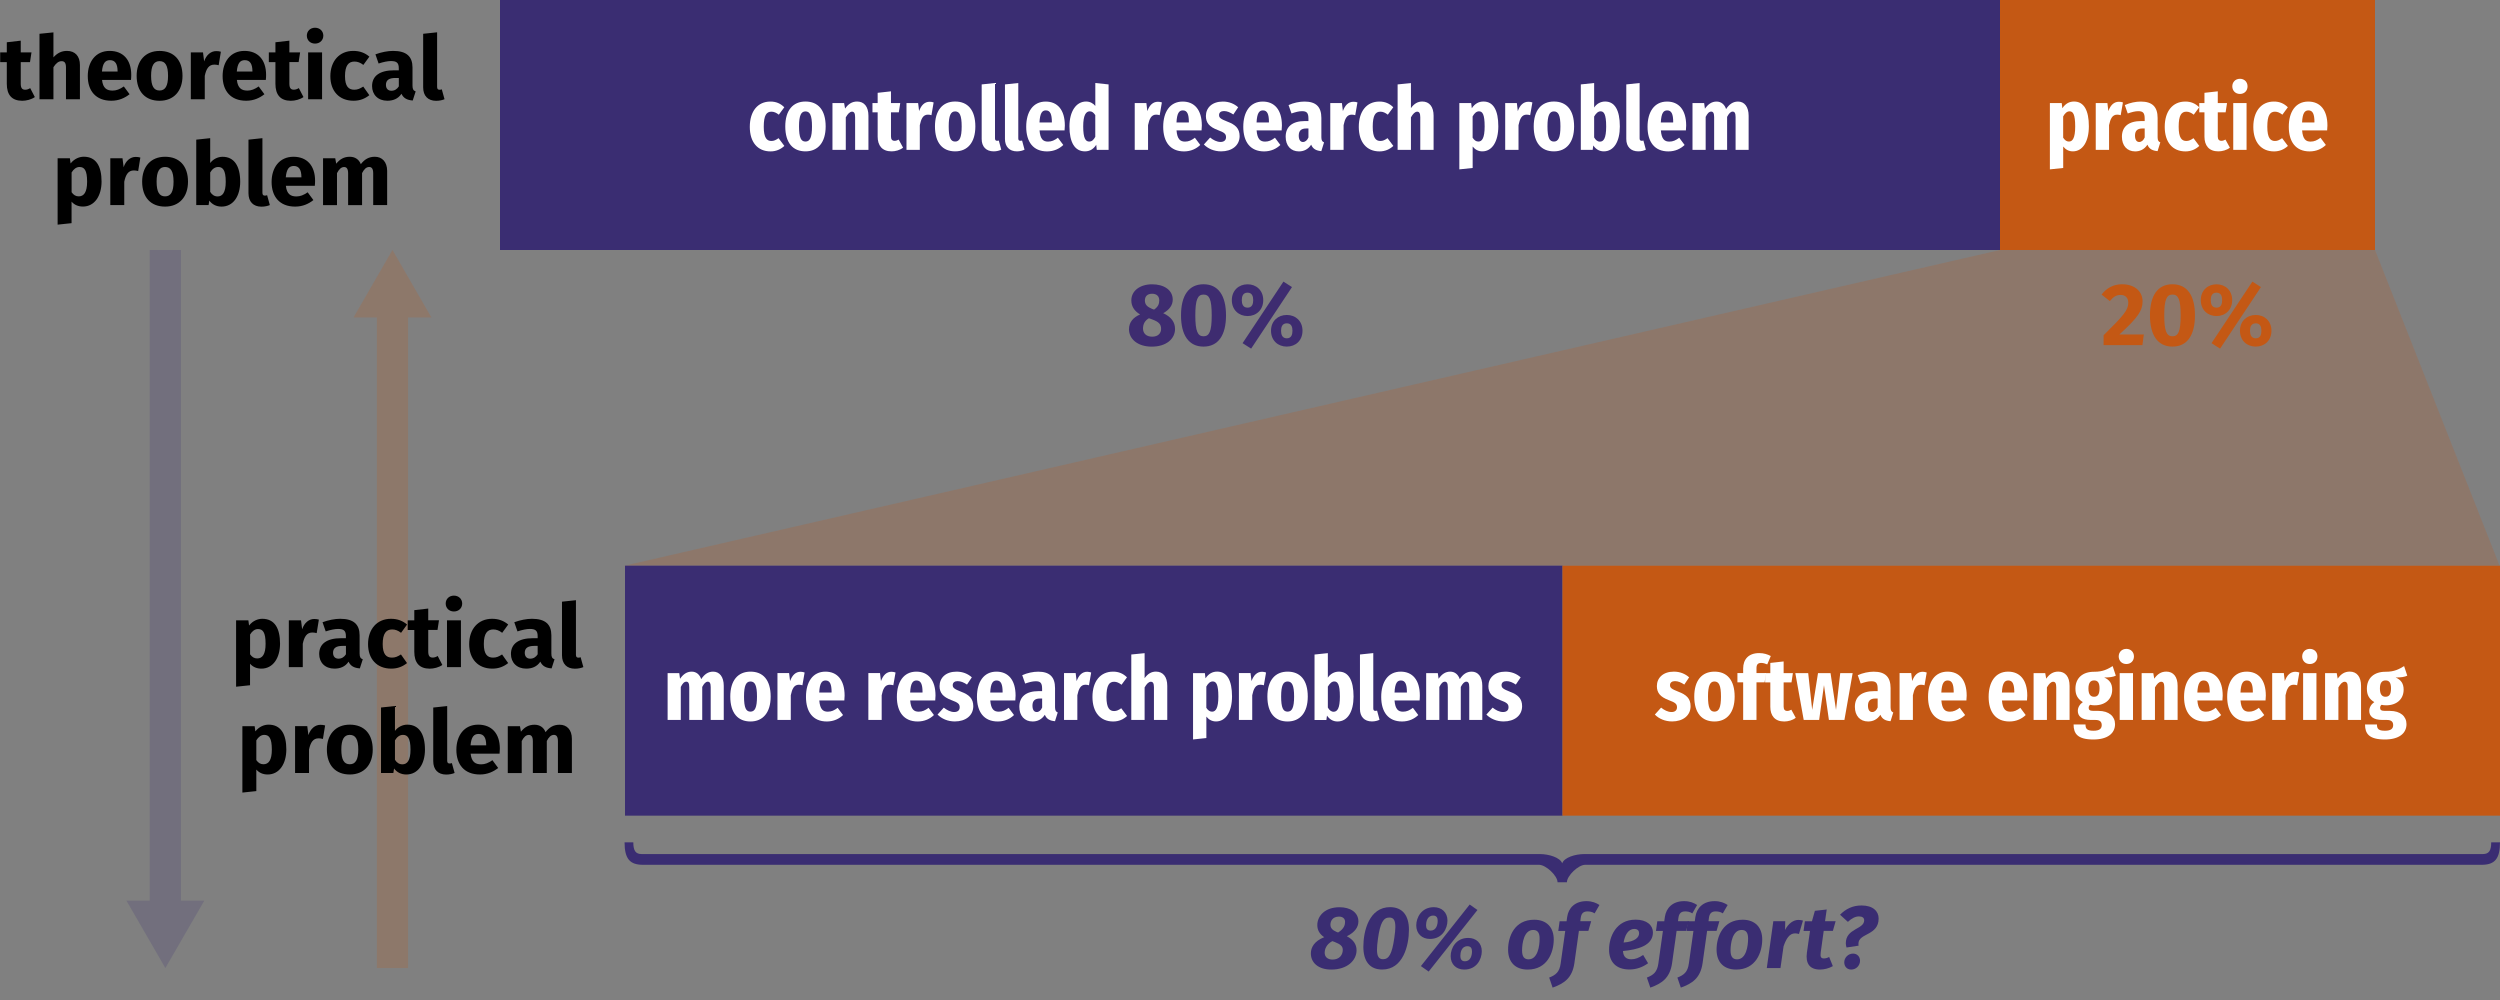<?xml version="1.0" encoding="utf-8"?>
<svg version="1.1" xmlns="http://www.w3.org/2000/svg" width="640" height="256">
<rect width="100%" height="100%" fill="#808080" stroke="none"/>
<style type="text/css">
	.st0{opacity:0.2}
	.st1{stroke:#C45814;stroke-width:8}
	.st2{fill:#C45814}
	.st3{stroke:#3A2D72;stroke-width:8}
	.st4{fill:#3A2D72}
	.st5{fill:#C45814}
	.st6{fill:#FFFFFF}
	.st7{fill:#3E2C70}
	.st8{fill:#000}
</style>
<g class="st0">
<line class="st1" x1="100.47" y1="78.35" x2="100.47" y2="247.82"/>
<polygon class="st2" points="90.5,81.27 100.47,64 110.44,81.27"/>
<line class="st3" x1="42.33" y1="233.47" x2="42.33" y2="64"/>
<polygon class="st4" points="52.31,230.55 42.33,247.82 32.36,230.55"/>
</g>
<path class="st4" d="M162.13,215.64c0,2.12,0.57,3,2.15,3h229.93c2.31,0,5.2,0.89,5.71,2.37c0.51-1.49,3.33-2.37,5.64-2.37H635.6
c1.58,0,2.15-0.88,2.15-3H640c0,4.27-1.39,5.75-4.71,5.75h-229.5c-1.74,0-4.66,2.8-4.66,4.47h-2.4c0-1.68-2.99-4.47-4.73-4.47
H164.6c-3.32,0-4.71-1.49-4.71-5.75H162.13z"/>
<polygon class="st0 st5" points="512,64 159.89,144.81 639.89,144.81 608,64"/>
<rect x="128" class="st4" width="384" height="64"/>
<rect x="160" y="144.81" class="st4" width="240" height="64"/>
<rect x="400" y="144.81" class="st2" width="240" height="64"/>
<rect x="512" class="st2" width="96" height="64"/>
<path class="st6" d="M200.78,27.46l-1.4,1.9c-0.66-0.5-1.22-0.77-1.9-0.77c-1.24,0-1.96,0.88-1.96,3.86
c0,2.89,0.81,3.64,1.96,3.64c0.66,0,1.15-0.25,1.83-0.72l1.49,1.99c-0.95,0.86-2.1,1.4-3.54,1.4c-3.3,0-5.31-2.35-5.31-6.28
c0-4,2.03-6.48,5.26-6.48C198.66,25.99,199.81,26.49,200.78,27.46z"/>
<path class="st6" d="M211.37,32.38c0,4.06-1.96,6.37-5.17,6.37c-3.18,0-5.17-2.12-5.17-6.39c0-4.11,1.96-6.37,5.17-6.37
C209.38,25.99,211.37,28.09,211.37,32.38z M204.55,32.36c0,2.91,0.52,3.88,1.65,3.88s1.67-1.02,1.67-3.86
c0-2.89-0.54-3.86-1.67-3.86C205.09,28.52,204.55,29.54,204.55,32.36z"/>
<path class="st6" d="M222.32,29.63v8.74h-3.41v-8.36c0-1.08-0.29-1.42-0.79-1.42c-0.56,0-1.08,0.54-1.6,1.45v8.33h-3.41V26.38
h2.98l0.25,1.42c0.81-1.17,1.76-1.81,3.09-1.81C221.24,25.99,222.32,27.33,222.32,29.63z"/>
<path class="st6" d="M231.19,37.8c-0.81,0.65-1.99,0.95-2.94,0.95c-2.44,0-3.57-1.51-3.57-3.77v-6.23h-1.33v-2.37h1.33v-2.62
l3.41-0.38v3h2.37l-0.36,2.37h-2.01v6.19c0,0.75,0.32,1.11,0.93,1.11c0.36,0,0.66-0.11,1.04-0.32L231.19,37.8z"/>
<path class="st6" d="M239.01,26.22l-0.56,3.27c-0.29-0.09-0.57-0.14-0.9-0.14c-1.26,0-1.74,1.08-2.08,2.69v6.32h-3.41V26.38h2.98
l0.25,2.06c0.54-1.51,1.42-2.39,2.71-2.39C238.37,26.04,238.69,26.11,239.01,26.22z"/>
<path class="st6" d="M249.69,32.38c0,4.06-1.96,6.37-5.17,6.37c-3.18,0-5.17-2.12-5.17-6.39c0-4.11,1.96-6.37,5.17-6.37
C247.7,25.99,249.69,28.09,249.69,32.38z M242.87,32.36c0,2.91,0.52,3.88,1.65,3.88s1.67-1.02,1.67-3.86
c0-2.89-0.54-3.86-1.67-3.86C243.41,28.52,242.87,29.54,242.87,32.36z"/>
<path class="st6" d="M251.31,35.59V21.61l3.41-0.36v14.18c0,0.41,0.16,0.61,0.52,0.61c0.18,0,0.34-0.02,0.45-0.07l0.63,2.35
c-0.45,0.23-1.17,0.43-1.94,0.43C252.44,38.75,251.31,37.53,251.31,35.59z"/>
<path class="st6" d="M257.27,35.59V21.61l3.41-0.36v14.18c0,0.41,0.16,0.61,0.52,0.61c0.18,0,0.34-0.02,0.45-0.07l0.63,2.35
c-0.45,0.23-1.17,0.43-1.94,0.43C258.4,38.75,257.27,37.53,257.27,35.59z"/>
<path class="st6" d="M272.53,33.38h-6.41c0.18,2.28,0.97,2.87,2.17,2.87c0.93,0,1.65-0.32,2.53-0.99l1.38,1.85
c-0.99,0.95-2.37,1.65-4.16,1.65c-3.55,0-5.33-2.46-5.33-6.3c0-3.79,1.72-6.46,4.99-6.46c2.98,0,4.9,2.08,4.9,6.14
C272.6,32.52,272.56,33.04,272.53,33.38z M269.28,31.17c-0.02-1.92-0.41-2.91-1.54-2.91c-0.95,0-1.51,0.68-1.63,3.09h3.16V31.17z"
/>
<path class="st6" d="M283.8,21.61v16.76h-3.03l-0.13-1.31c-0.61,0.95-1.49,1.69-2.89,1.69c-2.64,0-3.97-2.35-3.97-6.39
c0-3.88,1.74-6.37,4.25-6.37c1.02,0,1.81,0.45,2.37,1.13v-5.87L283.8,21.61z M280.39,35.03v-5.56c-0.41-0.61-0.81-0.97-1.4-0.97
c-0.97,0-1.69,0.95-1.69,3.86c0,3.14,0.66,3.88,1.54,3.88C279.49,36.25,279.96,35.82,280.39,35.03z"/>
<path class="st6" d="M297.44,26.22l-0.56,3.27c-0.29-0.09-0.57-0.14-0.9-0.14c-1.26,0-1.74,1.08-2.08,2.69v6.32h-3.41V26.38h2.98
l0.25,2.06c0.54-1.51,1.42-2.39,2.71-2.39C296.8,26.04,297.12,26.11,297.44,26.22z"/>
<path class="st6" d="M307.6,33.38h-6.41c0.18,2.28,0.97,2.87,2.17,2.87c0.93,0,1.65-0.32,2.53-0.99l1.38,1.85
c-0.99,0.95-2.37,1.65-4.16,1.65c-3.55,0-5.33-2.46-5.33-6.3c0-3.79,1.72-6.46,4.99-6.46c2.98,0,4.9,2.08,4.9,6.14
C307.67,32.52,307.62,33.04,307.6,33.38z M304.35,31.17c-0.02-1.92-0.41-2.91-1.54-2.91c-0.95,0-1.51,0.68-1.63,3.09h3.16V31.17z"
/>
<path class="st6" d="M316.97,27.46l-1.24,1.85c-0.81-0.54-1.58-0.88-2.39-0.88c-0.79,0-1.26,0.38-1.26,1.02
c0,0.68,0.36,0.99,2.14,1.69c2.01,0.75,3.12,1.72,3.12,3.7c0,2.44-2.01,3.91-4.72,3.91c-1.81,0-3.36-0.68-4.43-1.76l1.6-1.78
c0.79,0.63,1.72,1.13,2.67,1.13c0.88,0,1.4-0.45,1.4-1.2c0-0.84-0.36-1.2-2.12-1.85c-2.15-0.81-3.03-1.85-3.03-3.59
c0-2.1,1.58-3.7,4.34-3.7C314.62,25.99,315.97,26.56,316.97,27.46z"/>
<path class="st6" d="M328.1,33.38h-6.41c0.18,2.28,0.97,2.87,2.17,2.87c0.93,0,1.65-0.32,2.53-0.99l1.38,1.85
c-0.99,0.95-2.37,1.65-4.16,1.65c-3.55,0-5.33-2.46-5.33-6.3c0-3.79,1.72-6.46,4.99-6.46c2.98,0,4.9,2.08,4.9,6.14
C328.17,32.52,328.12,33.04,328.1,33.38z M324.85,31.17c-0.02-1.92-0.41-2.91-1.54-2.91c-0.95,0-1.51,0.68-1.63,3.09h3.16V31.17z"
/>
<path class="st6" d="M338.96,36.45l-0.7,2.24c-1.29-0.11-2.15-0.54-2.6-1.65c-0.81,1.24-1.94,1.72-3.14,1.72
c-2.08,0-3.39-1.49-3.39-3.75c0-2.6,1.72-4.02,4.95-4.02h0.88v-0.61c0-1.47-0.43-1.92-1.63-1.92c-0.79,0-1.67,0.23-2.71,0.59
l-0.75-2.15c1.29-0.59,2.8-0.9,4.09-0.9c2.94,0,4.31,1.35,4.31,4.2v4.92C338.28,35.93,338.46,36.25,338.96,36.45z M334.96,35.19
v-2.3h-0.56c-1.31,0-1.92,0.59-1.92,1.83c0,1.06,0.41,1.63,1.08,1.63C334.17,36.34,334.64,35.91,334.96,35.19z"/>
<path class="st6" d="M347.51,26.22l-0.57,3.27c-0.29-0.09-0.56-0.14-0.9-0.14c-1.27,0-1.74,1.08-2.08,2.69v6.32h-3.41V26.38h2.98
l0.25,2.06c0.54-1.51,1.42-2.39,2.71-2.39C346.88,26.04,347.2,26.11,347.51,26.22z"/>
<path class="st6" d="M356.68,27.46l-1.4,1.9c-0.66-0.5-1.22-0.77-1.9-0.77c-1.24,0-1.96,0.88-1.96,3.86
c0,2.89,0.81,3.64,1.96,3.64c0.66,0,1.15-0.25,1.83-0.72l1.49,1.99c-0.95,0.86-2.1,1.4-3.54,1.4c-3.3,0-5.31-2.35-5.31-6.28
c0-4,2.03-6.48,5.26-6.48C354.56,25.99,355.71,26.49,356.68,27.46z"/>
<path class="st6" d="M367,29.63v8.74h-3.41v-8.36c0-1.08-0.29-1.42-0.79-1.42c-0.56,0-1.08,0.54-1.6,1.45v8.33h-3.41V21.61
l3.41-0.34v6.41c0.81-1.13,1.72-1.69,2.91-1.69C365.92,25.99,367,27.33,367,29.63z"/>
<path class="st6" d="M383.57,32.34c0,3.88-1.58,6.41-4.09,6.41c-1.02,0-1.83-0.43-2.48-1.24V43l-3.41,0.36V26.38h3.03l0.16,1.33
c0.81-1.22,1.83-1.72,3-1.72C382.33,25.99,383.57,28.3,383.57,32.34z M380.07,32.38c0-3.14-0.56-3.88-1.45-3.88
c-0.66,0-1.2,0.52-1.63,1.31v5.44c0.41,0.63,0.88,0.99,1.47,0.99C379.42,36.25,380.07,35.3,380.07,32.38z"/>
<path class="st6" d="M392.29,26.22l-0.57,3.27c-0.29-0.09-0.56-0.14-0.9-0.14c-1.27,0-1.74,1.08-2.08,2.69v6.32h-3.41V26.38h2.98
l0.25,2.06c0.54-1.51,1.42-2.39,2.71-2.39C391.65,26.04,391.97,26.11,392.29,26.22z"/>
<path class="st6" d="M402.97,32.38c0,4.06-1.96,6.37-5.17,6.37c-3.18,0-5.17-2.12-5.17-6.39c0-4.11,1.96-6.37,5.17-6.37
C400.98,25.99,402.97,28.09,402.97,32.38z M396.15,32.36c0,2.91,0.52,3.88,1.65,3.88s1.67-1.02,1.67-3.86
c0-2.89-0.54-3.86-1.67-3.86C396.69,28.52,396.15,29.54,396.15,32.36z"/>
<path class="st6" d="M414.68,32.38c0,3.88-1.54,6.37-4.11,6.37c-1.13,0-2.06-0.56-2.69-1.51l-0.16,1.13h-3.03V21.61l3.41-0.36
v6.28c0.63-0.95,1.63-1.54,2.82-1.54C413.37,25.99,414.68,28.18,414.68,32.38z M411.18,32.38c0-3.25-0.61-3.88-1.45-3.88
c-0.63,0-1.17,0.54-1.63,1.33v5.35c0.36,0.65,0.86,1.08,1.47,1.08C410.53,36.27,411.18,35.41,411.18,32.38z"/>
<path class="st6" d="M416.33,35.59V21.61l3.41-0.36v14.18c0,0.41,0.16,0.61,0.52,0.61c0.18,0,0.34-0.02,0.45-0.07l0.63,2.35
c-0.45,0.23-1.17,0.43-1.94,0.43C417.46,38.75,416.33,37.53,416.33,35.59z"/>
<path class="st6" d="M431.59,33.38h-6.41c0.18,2.28,0.97,2.87,2.17,2.87c0.93,0,1.65-0.32,2.53-0.99l1.38,1.85
c-0.99,0.95-2.37,1.65-4.16,1.65c-3.55,0-5.33-2.46-5.33-6.3c0-3.79,1.72-6.46,4.99-6.46c2.98,0,4.9,2.08,4.9,6.14
C431.66,32.52,431.62,33.04,431.59,33.38z M428.34,31.17c-0.02-1.92-0.41-2.91-1.54-2.91c-0.95,0-1.51,0.68-1.63,3.09h3.16V31.17z
"/>
<path class="st6" d="M447.65,29.63v8.74h-3.34v-8.38c0-1.08-0.27-1.42-0.75-1.42c-0.54,0-0.97,0.5-1.42,1.35v8.45h-3.32v-8.38
c0-1.08-0.29-1.42-0.75-1.42c-0.56,0-0.99,0.5-1.42,1.35v8.45h-3.37V26.38h2.98l0.2,1.45c0.81-1.17,1.74-1.83,2.98-1.83
c1.15,0,2.03,0.7,2.44,1.92c0.81-1.24,1.76-1.92,3.05-1.92C446.56,25.99,447.65,27.33,447.65,29.63z"/>
<path class="st7" d="M300.81,84.22c0,2.46-2.17,4.52-5.96,4.52c-3.68,0-5.83-2.01-5.83-4.45c0-1.81,1.08-3.03,2.84-3.79
c-1.6-0.95-2.24-2.21-2.24-3.61c0-2.46,2.24-4.11,5.31-4.11c3.03,0,5.29,1.45,5.29,3.93c0,1.31-0.75,2.55-2.44,3.46
C299.86,81.15,300.81,82.48,300.81,84.22z M297.24,84.2c0-1.24-0.63-1.83-2.35-2.46l-0.77-0.27c-1.02,0.59-1.51,1.49-1.51,2.64
c0,1.27,0.9,2.08,2.35,2.08C296.48,86.19,297.24,85.3,297.24,84.2z M293.09,76.93c0,1.06,0.61,1.63,1.85,2.15l0.5,0.18
c1.04-0.72,1.33-1.45,1.33-2.37c0-0.99-0.61-1.69-1.81-1.69C293.83,75.19,293.09,75.77,293.09,76.93z"/>
<path class="st7" d="M313.86,80.74c0,5.1-2.01,7.99-5.76,7.99c-3.75,0-5.76-2.89-5.76-7.99c0-5.13,2.01-7.97,5.76-7.97
C311.85,72.77,313.86,75.62,313.86,80.74z M306,80.74c0,4.04,0.61,5.35,2.1,5.35c1.47,0,2.1-1.22,2.1-5.35
c0-4.16-0.63-5.33-2.1-5.33C306.61,75.41,306,76.7,306,80.74z"/>
<path class="st7" d="M323.39,76.84c0,2.48-1.76,4.07-4.02,4.07c-2.24,0-4.02-1.58-4.02-4.07s1.78-4.06,4.02-4.06
C321.63,72.77,323.39,74.35,323.39,76.84z M317.9,76.84c0,0.95,0.29,1.92,1.47,1.92c1.17,0,1.45-0.95,1.45-1.92
c0-0.95-0.27-1.92-1.45-1.92C318.19,74.92,317.9,75.87,317.9,76.84z M330.75,73.49l-10.46,15.76l-2.19-1.4l10.46-15.76
L330.75,73.49z M333.44,84.67c0,2.51-1.76,4.06-4.02,4.06c-2.26,0-4.04-1.56-4.04-4.06c0-2.48,1.78-4.04,4.04-4.04
C331.68,80.63,333.44,82.19,333.44,84.67z M327.95,84.67c0,0.95,0.29,1.94,1.47,1.94c1.17,0,1.45-0.97,1.45-1.94
c0-0.95-0.27-1.9-1.45-1.9C328.24,82.78,327.95,83.72,327.95,84.67z"/>
<path class="st4" d="M347.28,243.26c0,2.67-2.46,4.95-6.46,4.95c-3.37,0-5.24-1.78-5.24-4.13c0-1.54,0.86-3.14,3.41-4.16
c-1.24-0.83-1.76-1.9-1.76-3.09c0-2.39,2.01-4.58,5.69-4.58c2.8,0,4.83,1.35,4.83,3.64c0,1.35-0.79,2.73-2.96,3.79
C346.46,240.55,347.28,241.77,347.28,243.26z M343.75,243.17c0-0.93-0.56-1.42-1.99-1.99l-0.68-0.25
c-1.6,0.83-1.96,2.12-1.96,2.98c0,1.06,0.75,1.74,2.01,1.74C342.83,245.65,343.75,244.53,343.75,243.17z M340.59,236.71
c0,0.88,0.52,1.4,1.54,1.85l0.43,0.16c1.56-0.97,1.78-2.01,1.78-2.71c0-0.81-0.54-1.36-1.56-1.36
C341.07,234.66,340.59,235.88,340.59,236.71z"/>
<path class="st4" d="M360.69,238.02c0,4.04-1.51,10.18-6.84,10.18c-3.16,0-4.83-2.08-4.83-5.83c0-4.09,1.51-10.14,6.84-10.14
C358.99,232.24,360.69,234.29,360.69,238.02z M352.76,240.3c-0.16,1.17-0.25,2.1-0.25,2.82c0,1.78,0.52,2.44,1.54,2.44
c1.49,0,2.3-1.27,2.89-5.44c0.18-1.22,0.27-2.14,0.27-2.84c0-1.81-0.52-2.39-1.54-2.39C354.16,234.88,353.33,236.21,352.76,240.3z
"/>
<path class="st4" d="M370.55,235.67c0,2.03-1.31,4.7-4.49,4.7c-2.03,0-3.5-1.36-3.5-3.46c0-2.06,1.38-4.67,4.49-4.67
C369.08,232.24,370.55,233.57,370.55,235.67z M378.23,232.96l-12.49,15.76l-1.99-1.4l12.49-15.76L378.23,232.96z M365.07,236.87
c0,0.75,0.27,1.36,1.17,1.36c1.47,0,1.81-1.54,1.81-2.51c0-0.72-0.27-1.33-1.15-1.33C365.34,234.39,365.07,236.03,365.07,236.87z
M379.34,243.51c0,2.03-1.31,4.7-4.49,4.7c-2.03,0-3.48-1.33-3.48-3.43c0-2.05,1.35-4.67,4.49-4.67
C377.89,240.1,379.34,241.43,379.34,243.51z M373.85,244.71c0,0.75,0.27,1.38,1.17,1.38c1.47,0,1.81-1.56,1.81-2.51
c0-0.75-0.27-1.35-1.15-1.35C374.12,242.22,373.85,243.87,373.85,244.71z"/>
<path class="st4" d="M397.76,240.55c-0.02,3.3-1.65,7.66-6.68,7.66c-3.18,0-5.01-1.92-5.01-5.1c0-3.34,1.63-7.66,6.69-7.66
C395.93,235.45,397.78,237.41,397.76,240.55z M389.65,243.33c0,1.58,0.57,2.26,1.67,2.26c2.35,0,2.82-3.43,2.82-5.26
c0.02-1.58-0.54-2.26-1.65-2.26C390.13,238.07,389.65,241.5,389.65,243.33z"/>
<path class="st4" d="M404.67,234.95l-0.11,0.88h2.78l-0.72,2.48h-2.42l-1.15,8.2c-0.54,3.91-2.69,5.28-5.58,6.32l-0.88-2.57
c1.69-0.66,2.64-1.42,2.94-3.61l1.17-8.33h-1.78l0.34-2.48h1.78l0.16-1.11c0.32-2.3,2.01-4.04,4.92-4.04
c1.45,0,2.53,0.45,3.34,0.99l-1.24,2.14c-0.61-0.41-1.29-0.5-1.81-0.5C405.37,233.32,404.83,233.8,404.67,234.95z"/>
<path class="st4" d="M415.48,243.46c0.09,1.58,0.95,2.12,2.12,2.12c1.02,0,1.94-0.36,3.05-1.11l1.26,2.12
c-1.31,0.95-2.91,1.6-4.77,1.6c-3.5,0-5.22-2.03-5.22-5.08c0-3.25,1.76-7.68,6.8-7.68c2.91,0,4.43,1.47,4.43,3.27
C423.16,242.09,419.23,243.1,415.48,243.46z M419.61,238.92c0-0.54-0.27-1.11-1.22-1.11c-1.67,0-2.46,1.76-2.75,3.48
C418.62,241.07,419.61,239.94,419.61,238.92z"/>
<path class="st4" d="M429.68,234.95l-0.11,0.88h2.78l-0.72,2.48h-2.42l-1.15,8.2c-0.54,3.91-2.69,5.28-5.58,6.32l-0.88-2.57
c1.69-0.66,2.64-1.42,2.94-3.61l1.17-8.33h-1.78l0.34-2.48h1.78l0.16-1.11c0.32-2.3,2.01-4.04,4.92-4.04
c1.45,0,2.53,0.45,3.34,0.99l-1.24,2.14c-0.61-0.41-1.29-0.5-1.81-0.5C430.38,233.32,429.84,233.8,429.68,234.95z"/>
<path class="st4" d="M437.49,234.95l-0.11,0.88h2.78l-0.72,2.48h-2.42l-1.15,8.2c-0.54,3.91-2.69,5.28-5.58,6.32l-0.88-2.57
c1.69-0.66,2.64-1.42,2.94-3.61l1.17-8.33h-1.78l0.34-2.48h1.78l0.16-1.11c0.32-2.3,2.01-4.04,4.92-4.04
c1.45,0,2.53,0.45,3.34,0.99l-1.24,2.14c-0.61-0.41-1.29-0.5-1.81-0.5C438.19,233.32,437.65,233.8,437.49,234.95z"/>
<path class="st4" d="M451.13,240.55c-0.02,3.3-1.65,7.66-6.68,7.66c-3.18,0-5.01-1.92-5.01-5.1c0-3.34,1.63-7.66,6.69-7.66
C449.3,235.45,451.15,237.41,451.13,240.55z M443.02,243.33c0,1.58,0.57,2.26,1.67,2.26c2.35,0,2.82-3.43,2.82-5.26
c0.02-1.58-0.54-2.26-1.65-2.26C443.5,238.07,443.02,241.5,443.02,243.33z"/>
<path class="st4" d="M461.56,235.67l-1.02,3.43c-0.36-0.09-0.63-0.16-0.99-0.16c-1.49,0-2.3,1.42-2.96,3.32l-0.79,5.56h-3.5
l1.67-11.99h3.05l-0.04,2.24c0.81-1.65,2.15-2.57,3.39-2.57C460.84,235.49,461.18,235.56,461.56,235.67z"/>
<path class="st4" d="M466.1,243.85c-0.16,1.15,0.11,1.51,0.81,1.51c0.43,0,0.88-0.11,1.35-0.38l0.95,2.35
c-1.02,0.59-2.28,0.88-3.3,0.88c-2.64-0.02-3.73-1.56-3.34-4.36l0.79-5.53h-1.65l0.34-2.48h1.81l0.75-2.67l3.03-0.34l-0.43,3h2.71
l-0.7,2.48h-2.35L466.1,243.85z"/>
<path class="st4" d="M480.93,235.13c0,4.45-5.17,3.7-5.17,6.46c0,0.13,0,0.34,0.04,0.5l-3.09,0.47c-0.11-0.34-0.18-0.77-0.18-1.08
c0-3.88,4.7-3.5,4.7-5.89c0-0.63-0.47-0.99-1.33-0.99c-0.93,0-1.9,0.5-2.84,1.4l-2.01-1.83c1.47-1.49,3.23-2.37,5.49-2.37
C479.51,231.79,480.93,233.3,480.93,235.13z M476.17,245.95c0,1.22-0.99,2.26-2.26,2.26c-1.06,0-1.78-0.77-1.78-1.85
c0-1.2,0.99-2.24,2.26-2.24C475.42,244.12,476.17,244.89,476.17,245.95z"/>
<path class="st2" d="M548.5,77.13c0,2.37-1.17,4.16-5.94,8.49h6.26l-0.36,2.73h-9.94v-2.53c5.13-5.06,6.32-6.44,6.32-8.33
c0-1.24-0.77-1.99-1.96-1.99c-1.11,0-1.88,0.5-2.76,1.58L538,75.41c1.22-1.6,2.96-2.64,5.24-2.64
C546.65,72.77,548.5,74.76,548.5,77.13z"/>
<path class="st2" d="M561.91,80.74c0,5.1-2.01,7.99-5.76,7.99c-3.75,0-5.76-2.89-5.76-7.99c0-5.13,2.01-7.97,5.76-7.97
C559.9,72.77,561.91,75.62,561.91,80.74z M554.05,80.74c0,4.04,0.61,5.35,2.1,5.35c1.47,0,2.1-1.22,2.1-5.35
c0-4.16-0.63-5.33-2.1-5.33C554.66,75.41,554.05,76.7,554.05,80.74z"/>
<path class="st2" d="M571.44,76.84c0,2.48-1.76,4.07-4.02,4.07c-2.24,0-4.02-1.58-4.02-4.07s1.78-4.06,4.02-4.06
C569.68,72.77,571.44,74.35,571.44,76.84z M565.95,76.84c0,0.95,0.29,1.92,1.47,1.92c1.17,0,1.45-0.95,1.45-1.92
c0-0.95-0.27-1.92-1.45-1.92C566.24,74.92,565.95,75.87,565.95,76.84z M578.8,73.49l-10.46,15.76l-2.19-1.4l10.46-15.76
L578.8,73.49z M581.49,84.67c0,2.51-1.76,4.06-4.02,4.06c-2.26,0-4.04-1.56-4.04-4.06c0-2.48,1.78-4.04,4.04-4.04
C579.73,80.63,581.49,82.19,581.49,84.67z M576,84.67c0,0.95,0.29,1.94,1.47,1.94c1.17,0,1.45-0.97,1.45-1.94
c0-0.95-0.27-1.9-1.45-1.9C576.29,82.78,576,83.72,576,84.67z"/>
<path class="st6" d="M534.75,32.34c0,3.88-1.58,6.41-4.09,6.41c-1.02,0-1.83-0.43-2.48-1.24V43l-3.41,0.36V26.38h3.03l0.16,1.33
c0.81-1.22,1.83-1.72,3-1.72C533.51,25.99,534.75,28.3,534.75,32.34z M531.25,32.38c0-3.14-0.56-3.88-1.45-3.88
c-0.66,0-1.2,0.52-1.63,1.31v5.44c0.41,0.63,0.88,0.99,1.47,0.99C530.6,36.25,531.25,35.3,531.25,32.38z"/>
<path class="st6" d="M543.47,26.22l-0.57,3.27c-0.29-0.09-0.56-0.14-0.9-0.14c-1.27,0-1.74,1.08-2.08,2.69v6.32h-3.41V26.38h2.98
l0.25,2.06c0.54-1.51,1.42-2.39,2.71-2.39C542.83,26.04,543.15,26.11,543.47,26.22z"/>
<path class="st6" d="M553.04,36.45l-0.7,2.24c-1.29-0.11-2.15-0.54-2.6-1.65c-0.81,1.24-1.94,1.72-3.14,1.72
c-2.08,0-3.39-1.49-3.39-3.75c0-2.6,1.72-4.02,4.95-4.02h0.88v-0.61c0-1.47-0.43-1.92-1.63-1.92c-0.79,0-1.67,0.23-2.71,0.59
l-0.75-2.15c1.29-0.59,2.8-0.9,4.09-0.9c2.94,0,4.31,1.35,4.31,4.2v4.92C552.36,35.93,552.54,36.25,553.04,36.45z M549.04,35.19
v-2.3h-0.56c-1.31,0-1.92,0.59-1.92,1.83c0,1.06,0.41,1.63,1.08,1.63C548.25,36.34,548.73,35.91,549.04,35.19z"/>
<path class="st6" d="M563,27.46l-1.4,1.9c-0.66-0.5-1.22-0.77-1.9-0.77c-1.24,0-1.96,0.88-1.96,3.86c0,2.89,0.81,3.64,1.96,3.64
c0.66,0,1.15-0.25,1.83-0.72l1.49,1.99c-0.95,0.86-2.1,1.4-3.54,1.4c-3.3,0-5.31-2.35-5.31-6.28c0-4,2.03-6.48,5.26-6.48
C560.87,25.99,562.02,26.49,563,27.46z"/>
<path class="st6" d="M570.85,37.8c-0.81,0.65-1.99,0.95-2.94,0.95c-2.44,0-3.57-1.51-3.57-3.77v-6.23h-1.33v-2.37h1.33v-2.62
l3.41-0.38v3h2.37l-0.36,2.37h-2.01v6.19c0,0.75,0.32,1.11,0.93,1.11c0.36,0,0.66-0.11,1.04-0.32L570.85,37.8z"/>
<path class="st6" d="M575.37,22.11c0,1.11-0.79,1.94-1.94,1.94c-1.17,0-1.96-0.84-1.96-1.94s0.79-1.94,1.96-1.94
C574.58,20.17,575.37,21,575.37,22.11z M575.12,38.37h-3.41V26.38h3.41V38.37z"/>
<path class="st6" d="M585.69,27.46l-1.4,1.9c-0.66-0.5-1.22-0.77-1.9-0.77c-1.24,0-1.96,0.88-1.96,3.86
c0,2.89,0.81,3.64,1.96,3.64c0.66,0,1.15-0.25,1.83-0.72l1.49,1.99c-0.95,0.86-2.1,1.4-3.55,1.4c-3.3,0-5.31-2.35-5.31-6.28
c0-4,2.03-6.48,5.26-6.48C583.56,25.99,584.71,26.49,585.69,27.46z"/>
<path class="st6" d="M595.75,33.38h-6.41c0.18,2.28,0.97,2.87,2.17,2.87c0.93,0,1.65-0.32,2.53-0.99l1.38,1.85
c-0.99,0.95-2.37,1.65-4.16,1.65c-3.55,0-5.33-2.46-5.33-6.3c0-3.79,1.72-6.46,4.99-6.46c2.98,0,4.9,2.08,4.9,6.14
C595.82,32.52,595.78,33.04,595.75,33.38z M592.5,31.17c-0.02-1.92-0.41-2.91-1.54-2.91c-0.95,0-1.51,0.68-1.63,3.09h3.16V31.17z"
/>
<path class="st6" d="M185.28,175.57v8.74h-3.34v-8.38c0-1.08-0.27-1.42-0.75-1.42c-0.54,0-0.97,0.5-1.42,1.35v8.45h-3.32v-8.38
c0-1.08-0.29-1.42-0.75-1.42c-0.57,0-0.99,0.5-1.42,1.35v8.45h-3.37v-11.99h2.98l0.2,1.45c0.81-1.17,1.74-1.83,2.98-1.83
c1.15,0,2.03,0.7,2.44,1.92c0.81-1.24,1.76-1.92,3.05-1.92C184.2,171.93,185.28,173.27,185.28,175.57z"/>
<path class="st6" d="M197.29,178.33c0,4.06-1.96,6.37-5.17,6.37c-3.18,0-5.17-2.12-5.17-6.39c0-4.11,1.96-6.37,5.17-6.37
C195.31,171.93,197.29,174.03,197.29,178.33z M190.47,178.3c0,2.91,0.52,3.88,1.65,3.88s1.67-1.02,1.67-3.86
c0-2.89-0.54-3.86-1.67-3.86C191.01,174.46,190.47,175.48,190.47,178.3z"/>
<path class="st6" d="M205.98,172.16l-0.56,3.27c-0.29-0.09-0.57-0.14-0.9-0.14c-1.26,0-1.74,1.08-2.08,2.69v6.32h-3.41v-11.99
h2.98l0.25,2.05c0.54-1.51,1.42-2.39,2.71-2.39C205.35,171.98,205.67,172.05,205.98,172.16z"/>
<path class="st6" d="M216.15,179.32h-6.41c0.18,2.28,0.97,2.87,2.17,2.87c0.93,0,1.65-0.32,2.53-0.99l1.38,1.85
c-0.99,0.95-2.37,1.65-4.16,1.65c-3.55,0-5.33-2.46-5.33-6.3c0-3.79,1.72-6.46,4.99-6.46c2.98,0,4.9,2.08,4.9,6.14
C216.21,178.46,216.17,178.98,216.15,179.32z M212.89,177.11c-0.02-1.92-0.41-2.91-1.54-2.91c-0.95,0-1.51,0.68-1.63,3.09h3.16
V177.11z"/>
<path class="st6" d="M229.26,172.16l-0.57,3.27c-0.29-0.09-0.56-0.14-0.9-0.14c-1.27,0-1.74,1.08-2.08,2.69v6.32h-3.41v-11.99
h2.98l0.25,2.05c0.54-1.51,1.42-2.39,2.71-2.39C228.63,171.98,228.95,172.05,229.26,172.16z"/>
<path class="st6" d="M239.42,179.32h-6.41c0.18,2.28,0.97,2.87,2.17,2.87c0.93,0,1.65-0.32,2.53-0.99l1.38,1.85
c-0.99,0.95-2.37,1.65-4.16,1.65c-3.55,0-5.33-2.46-5.33-6.3c0-3.79,1.72-6.46,4.99-6.46c2.98,0,4.9,2.08,4.9,6.14
C239.49,178.46,239.45,178.98,239.42,179.32z M236.17,177.11c-0.02-1.92-0.41-2.91-1.54-2.91c-0.95,0-1.51,0.68-1.63,3.09h3.16
V177.11z"/>
<path class="st6" d="M248.79,173.4l-1.24,1.85c-0.81-0.54-1.58-0.88-2.39-0.88c-0.79,0-1.26,0.38-1.26,1.02
c0,0.68,0.36,0.99,2.14,1.69c2.01,0.75,3.12,1.72,3.12,3.7c0,2.44-2.01,3.91-4.72,3.91c-1.81,0-3.36-0.68-4.43-1.76l1.6-1.78
c0.79,0.63,1.72,1.13,2.67,1.13c0.88,0,1.4-0.45,1.4-1.2c0-0.84-0.36-1.2-2.12-1.85c-2.15-0.81-3.03-1.85-3.03-3.59
c0-2.1,1.58-3.7,4.34-3.7C246.44,171.93,247.8,172.5,248.79,173.4z"/>
<path class="st6" d="M259.92,179.32h-6.41c0.18,2.28,0.97,2.87,2.17,2.87c0.93,0,1.65-0.32,2.53-0.99l1.38,1.85
c-0.99,0.95-2.37,1.65-4.16,1.65c-3.55,0-5.33-2.46-5.33-6.3c0-3.79,1.72-6.46,4.99-6.46c2.98,0,4.9,2.08,4.9,6.14
C259.99,178.46,259.95,178.98,259.92,179.32z M256.67,177.11c-0.02-1.92-0.41-2.91-1.54-2.91c-0.95,0-1.51,0.68-1.63,3.09h3.16
V177.11z"/>
<path class="st6" d="M270.78,182.39l-0.7,2.24c-1.29-0.11-2.15-0.54-2.6-1.65c-0.81,1.24-1.94,1.72-3.14,1.72
c-2.08,0-3.39-1.49-3.39-3.75c0-2.6,1.72-4.02,4.95-4.02h0.88v-0.61c0-1.47-0.43-1.92-1.63-1.92c-0.79,0-1.67,0.23-2.71,0.59
l-0.75-2.14c1.29-0.59,2.8-0.9,4.09-0.9c2.94,0,4.31,1.36,4.31,4.2v4.92C270.11,181.87,270.29,182.19,270.78,182.39z
M266.79,181.12v-2.3h-0.56c-1.31,0-1.92,0.59-1.92,1.83c0,1.06,0.41,1.63,1.08,1.63C266,182.28,266.47,181.85,266.79,181.12z"/>
<path class="st6" d="M279.34,172.16l-0.56,3.27c-0.29-0.09-0.57-0.14-0.9-0.14c-1.26,0-1.74,1.08-2.08,2.69v6.32h-3.41v-11.99
h2.98l0.25,2.05c0.54-1.51,1.42-2.39,2.71-2.39C278.71,171.98,279.02,172.05,279.34,172.16z"/>
<path class="st6" d="M288.51,173.4l-1.4,1.9c-0.66-0.5-1.22-0.77-1.9-0.77c-1.24,0-1.96,0.88-1.96,3.86
c0,2.89,0.81,3.64,1.96,3.64c0.66,0,1.15-0.25,1.83-0.72l1.49,1.99c-0.95,0.86-2.1,1.4-3.55,1.4c-3.3,0-5.31-2.35-5.31-6.28
c0-4,2.03-6.48,5.26-6.48C286.38,171.93,287.54,172.43,288.51,173.4z"/>
<path class="st6" d="M298.82,175.57v8.74h-3.41v-8.36c0-1.08-0.29-1.42-0.79-1.42c-0.56,0-1.08,0.54-1.6,1.45v8.33h-3.41v-16.76
l3.41-0.34v6.41c0.81-1.13,1.72-1.69,2.91-1.69C297.74,171.93,298.82,173.27,298.82,175.57z"/>
<path class="st6" d="M315.4,178.28c0,3.88-1.58,6.41-4.09,6.41c-1.02,0-1.83-0.43-2.48-1.24v5.49l-3.41,0.36v-16.98h3.03
l0.16,1.33c0.81-1.22,1.83-1.72,3-1.72C314.15,171.93,315.4,174.24,315.4,178.28z M311.9,178.33c0-3.14-0.56-3.88-1.45-3.88
c-0.66,0-1.2,0.52-1.63,1.31v5.44c0.41,0.63,0.88,0.99,1.47,0.99C311.24,182.19,311.9,181.24,311.9,178.33z"/>
<path class="st6" d="M324.11,172.16l-0.56,3.27c-0.29-0.09-0.57-0.14-0.9-0.14c-1.26,0-1.74,1.08-2.08,2.69v6.32h-3.41v-11.99
h2.98l0.25,2.05c0.54-1.51,1.42-2.39,2.71-2.39C323.48,171.98,323.79,172.05,324.11,172.16z"/>
<path class="st6" d="M334.79,178.33c0,4.06-1.96,6.37-5.17,6.37c-3.18,0-5.17-2.12-5.17-6.39c0-4.11,1.96-6.37,5.17-6.37
C332.8,171.93,334.79,174.03,334.79,178.33z M327.97,178.3c0,2.91,0.52,3.88,1.65,3.88s1.67-1.02,1.67-3.86
c0-2.89-0.54-3.86-1.67-3.86C328.51,174.46,327.97,175.48,327.97,178.3z"/>
<path class="st6" d="M346.51,178.33c0,3.88-1.54,6.37-4.11,6.37c-1.13,0-2.06-0.56-2.69-1.51l-0.16,1.13h-3.03v-16.76l3.41-0.36
v6.28c0.63-0.95,1.63-1.54,2.82-1.54C345.2,171.93,346.51,174.12,346.51,178.33z M343.01,178.33c0-3.25-0.61-3.88-1.45-3.88
c-0.63,0-1.17,0.54-1.63,1.33v5.35c0.36,0.66,0.86,1.08,1.47,1.08C342.35,182.21,343.01,181.35,343.01,178.33z"/>
<path class="st6" d="M348.15,181.53v-13.98l3.41-0.36v14.18c0,0.41,0.16,0.61,0.52,0.61c0.18,0,0.34-0.02,0.45-0.07l0.63,2.35
c-0.45,0.23-1.17,0.43-1.94,0.43C349.28,184.69,348.15,183.47,348.15,181.53z"/>
<path class="st6" d="M363.42,179.32H357c0.18,2.28,0.97,2.87,2.17,2.87c0.93,0,1.65-0.32,2.53-0.99l1.38,1.85
c-0.99,0.95-2.37,1.65-4.16,1.65c-3.55,0-5.33-2.46-5.33-6.3c0-3.79,1.72-6.46,4.99-6.46c2.98,0,4.9,2.08,4.9,6.14
C363.49,178.46,363.44,178.98,363.42,179.32z M360.17,177.11c-0.02-1.92-0.41-2.91-1.54-2.91c-0.95,0-1.51,0.68-1.63,3.09h3.16
V177.11z"/>
<path class="st6" d="M379.47,175.57v8.74h-3.34v-8.38c0-1.08-0.27-1.42-0.75-1.42c-0.54,0-0.97,0.5-1.42,1.35v8.45h-3.32v-8.38
c0-1.08-0.29-1.42-0.75-1.42c-0.56,0-0.99,0.5-1.42,1.35v8.45h-3.37v-11.99h2.98l0.2,1.45c0.81-1.17,1.74-1.83,2.98-1.83
c1.15,0,2.03,0.7,2.44,1.92c0.81-1.24,1.76-1.92,3.05-1.92C378.39,171.93,379.47,173.27,379.47,175.57z"/>
<path class="st6" d="M389.29,173.4l-1.24,1.85c-0.81-0.54-1.58-0.88-2.39-0.88c-0.79,0-1.26,0.38-1.26,1.02
c0,0.68,0.36,0.99,2.14,1.69c2.01,0.75,3.12,1.72,3.12,3.7c0,2.44-2.01,3.91-4.72,3.91c-1.81,0-3.36-0.68-4.43-1.76l1.6-1.78
c0.79,0.63,1.72,1.13,2.67,1.13c0.88,0,1.4-0.45,1.4-1.2c0-0.84-0.36-1.2-2.12-1.85c-2.15-0.81-3.03-1.85-3.03-3.59
c0-2.1,1.58-3.7,4.34-3.7C386.94,171.93,388.3,172.5,389.29,173.4z"/>
<path class="st6" d="M432.42,173.4l-1.24,1.85c-0.81-0.54-1.58-0.88-2.39-0.88c-0.79,0-1.27,0.38-1.27,1.02
c0,0.68,0.36,0.99,2.15,1.69c2.01,0.75,3.12,1.72,3.12,3.7c0,2.44-2.01,3.91-4.72,3.91c-1.81,0-3.37-0.68-4.43-1.76l1.6-1.78
c0.79,0.63,1.72,1.13,2.67,1.13c0.88,0,1.4-0.45,1.4-1.2c0-0.84-0.36-1.2-2.12-1.85c-2.15-0.81-3.03-1.85-3.03-3.59
c0-2.1,1.58-3.7,4.34-3.7C430.07,171.93,431.42,172.5,432.42,173.4z"/>
<path class="st6" d="M444.07,178.33c0,4.06-1.96,6.37-5.17,6.37c-3.18,0-5.17-2.12-5.17-6.39c0-4.11,1.96-6.37,5.17-6.37
C442.08,171.93,444.07,174.03,444.07,178.33z M437.25,178.3c0,2.91,0.52,3.88,1.65,3.88s1.67-1.02,1.67-3.86
c0-2.89-0.54-3.86-1.67-3.86C437.79,174.46,437.25,175.48,437.25,178.3z"/>
<path class="st6" d="M449.66,171.05v1.26h2.44l-0.36,2.37h-2.08v9.62h-3.41v-9.62h-1.47v-2.37h1.47v-1.17
c0-2.35,1.38-3.95,4.11-3.95c1.17,0,2.15,0.32,2.96,0.75l-0.9,2.15c-0.56-0.25-1.06-0.38-1.54-0.38
C450.02,169.7,449.66,170.13,449.66,171.05z"/>
<path class="st6" d="M459.71,183.75c-0.81,0.66-1.99,0.95-2.94,0.95c-2.44,0-3.57-1.51-3.57-3.77v-6.23h-1.33v-2.37h1.33v-2.62
l3.41-0.38v3h2.37l-0.36,2.37h-2.01v6.19c0,0.75,0.32,1.11,0.93,1.11c0.36,0,0.65-0.11,1.04-0.32L459.71,183.75z"/>
<path class="st6" d="M472.17,184.31h-3.97l-1.26-8.92l-1.24,8.92h-3.95l-2.15-11.99h3.3l1.02,9.42l1.49-9.42h3.21l1.4,9.42
l1.08-9.42h3.18L472.17,184.31z"/>
<path class="st6" d="M484.68,182.39l-0.7,2.24c-1.29-0.11-2.15-0.54-2.6-1.65c-0.81,1.24-1.94,1.72-3.14,1.72
c-2.08,0-3.39-1.49-3.39-3.75c0-2.6,1.72-4.02,4.95-4.02h0.88v-0.61c0-1.47-0.43-1.92-1.63-1.92c-0.79,0-1.67,0.23-2.71,0.59
l-0.75-2.14c1.29-0.59,2.8-0.9,4.09-0.9c2.94,0,4.31,1.36,4.31,4.2v4.92C484,181.87,484.18,182.19,484.68,182.39z M480.68,181.12
v-2.3h-0.56c-1.31,0-1.92,0.59-1.92,1.83c0,1.06,0.41,1.63,1.08,1.63C479.89,182.28,480.37,181.85,480.68,181.12z"/>
<path class="st6" d="M493.24,172.16l-0.56,3.27c-0.29-0.09-0.57-0.14-0.9-0.14c-1.26,0-1.74,1.08-2.08,2.69v6.32h-3.41v-11.99
h2.98l0.25,2.05c0.54-1.51,1.42-2.39,2.71-2.39C492.61,171.98,492.92,172.05,493.24,172.16z"/>
<path class="st6" d="M503.4,179.32h-6.41c0.18,2.28,0.97,2.87,2.17,2.87c0.93,0,1.65-0.32,2.53-0.99l1.38,1.85
c-0.99,0.95-2.37,1.65-4.16,1.65c-3.55,0-5.33-2.46-5.33-6.3c0-3.79,1.72-6.46,4.99-6.46c2.98,0,4.9,2.08,4.9,6.14
C503.47,178.46,503.42,178.98,503.4,179.32z M500.15,177.11c-0.02-1.92-0.41-2.91-1.54-2.91c-0.95,0-1.51,0.68-1.63,3.09h3.16
V177.11z"/>
<path class="st6" d="M518.91,179.32h-6.41c0.18,2.28,0.97,2.87,2.17,2.87c0.93,0,1.65-0.32,2.53-0.99l1.38,1.85
c-0.99,0.95-2.37,1.65-4.16,1.65c-3.55,0-5.33-2.46-5.33-6.3c0-3.79,1.72-6.46,4.99-6.46c2.98,0,4.9,2.08,4.9,6.14
C518.98,178.46,518.93,178.98,518.91,179.32z M515.66,177.11c-0.02-1.92-0.41-2.91-1.54-2.91c-0.95,0-1.51,0.68-1.63,3.09h3.16
V177.11z"/>
<path class="st6" d="M529.81,175.57v8.74h-3.41v-8.36c0-1.08-0.29-1.42-0.79-1.42c-0.56,0-1.08,0.54-1.6,1.45v8.33h-3.41v-11.99
h2.98l0.25,1.42c0.81-1.17,1.76-1.81,3.09-1.81C528.73,171.93,529.81,173.27,529.81,175.57z"/>
<path class="st6" d="M541.65,172.97c-0.68,0.34-1.63,0.47-2.96,0.47c1.35,0.61,2.03,1.54,2.03,3.12c0,2.35-1.69,4-4.49,4
c-0.43,0-0.81-0.04-1.15-0.13c-0.25,0.16-0.38,0.45-0.38,0.77c0,0.45,0.2,0.79,1.2,0.79h1.33c2.67,0,4.22,1.4,4.22,3.39
c0,2.37-1.92,3.93-5.53,3.93c-4.06,0-5.08-1.49-5.08-3.84h3.05c0,1.08,0.36,1.6,2.05,1.6c1.63,0,2.1-0.61,2.1-1.45
c0-0.86-0.5-1.31-1.58-1.31h-1.13c-2.46,0-3.41-0.99-3.41-2.33c0-0.93,0.54-1.72,1.29-2.24c-1.31-0.79-1.9-1.81-1.9-3.43
c0-2.73,1.85-4.36,4.81-4.34c2.24,0.02,3.48-0.7,4.72-1.45L541.65,172.97z M534.64,176.27c0,1.47,0.54,2.1,1.42,2.1
c0.93,0,1.42-0.56,1.42-2.17c0-1.47-0.5-2.01-1.4-2.01C535.16,174.19,534.64,174.8,534.64,176.27z"/>
<path class="st6" d="M546.29,168.05c0,1.11-0.79,1.94-1.94,1.94c-1.17,0-1.96-0.84-1.96-1.94s0.79-1.94,1.96-1.94
C545.5,166.11,546.29,166.94,546.29,168.05z M546.05,184.31h-3.41v-11.99h3.41V184.31z"/>
<path class="st6" d="M557.47,175.57v8.74h-3.41v-8.36c0-1.08-0.29-1.42-0.79-1.42c-0.56,0-1.08,0.54-1.6,1.45v8.33h-3.41v-11.99
h2.98l0.25,1.42c0.81-1.17,1.76-1.81,3.09-1.81C556.39,171.93,557.47,173.27,557.47,175.57z"/>
<path class="st6" d="M568.94,179.32h-6.41c0.18,2.28,0.97,2.87,2.17,2.87c0.93,0,1.65-0.32,2.53-0.99l1.38,1.85
c-0.99,0.95-2.37,1.65-4.16,1.65c-3.55,0-5.33-2.46-5.33-6.3c0-3.79,1.72-6.46,4.99-6.46c2.98,0,4.9,2.08,4.9,6.14
C569.01,178.46,568.96,178.98,568.94,179.32z M565.69,177.11c-0.02-1.92-0.41-2.91-1.54-2.91c-0.95,0-1.51,0.68-1.63,3.09h3.16
V177.11z"/>
<path class="st6" d="M579.98,179.32h-6.41c0.18,2.28,0.97,2.87,2.17,2.87c0.93,0,1.65-0.32,2.53-0.99l1.38,1.85
c-0.99,0.95-2.37,1.65-4.16,1.65c-3.55,0-5.33-2.46-5.33-6.3c0-3.79,1.72-6.46,4.99-6.46c2.98,0,4.9,2.08,4.9,6.14
C580.05,178.46,580,178.98,579.98,179.32z M576.73,177.11c-0.02-1.92-0.41-2.91-1.54-2.91c-0.95,0-1.51,0.68-1.63,3.09h3.16
V177.11z"/>
<path class="st6" d="M588.63,172.16l-0.56,3.27c-0.29-0.09-0.57-0.14-0.9-0.14c-1.26,0-1.74,1.08-2.08,2.69v6.32h-3.41v-11.99
h2.98l0.25,2.05c0.54-1.51,1.42-2.39,2.71-2.39C588,171.98,588.31,172.05,588.63,172.16z"/>
<path class="st6" d="M593.26,168.05c0,1.11-0.79,1.94-1.94,1.94c-1.17,0-1.96-0.84-1.96-1.94s0.79-1.94,1.96-1.94
C592.47,166.11,593.26,166.94,593.26,168.05z M593.01,184.31h-3.41v-11.99h3.41V184.31z"/>
<path class="st6" d="M604.43,175.57v8.74h-3.41v-8.36c0-1.08-0.29-1.42-0.79-1.42c-0.56,0-1.08,0.54-1.6,1.45v8.33h-3.41v-11.99
h2.98l0.25,1.42c0.81-1.17,1.76-1.81,3.09-1.81C603.35,171.93,604.43,173.27,604.43,175.57z"/>
<path class="st6" d="M616.26,172.97c-0.68,0.34-1.63,0.47-2.96,0.47c1.36,0.61,2.03,1.54,2.03,3.12c0,2.35-1.69,4-4.49,4
c-0.43,0-0.81-0.04-1.15-0.13c-0.25,0.16-0.38,0.45-0.38,0.77c0,0.45,0.2,0.79,1.2,0.79h1.33c2.67,0,4.22,1.4,4.22,3.39
c0,2.37-1.92,3.93-5.53,3.93c-4.06,0-5.08-1.49-5.08-3.84h3.05c0,1.08,0.36,1.6,2.05,1.6c1.63,0,2.1-0.61,2.1-1.45
c0-0.86-0.5-1.31-1.58-1.31h-1.13c-2.46,0-3.41-0.99-3.41-2.33c0-0.93,0.54-1.72,1.29-2.24c-1.31-0.79-1.9-1.81-1.9-3.43
c0-2.73,1.85-4.36,4.81-4.34c2.24,0.02,3.48-0.7,4.72-1.45L616.26,172.97z M609.26,176.27c0,1.47,0.54,2.1,1.42,2.1
c0.93,0,1.42-0.56,1.42-2.17c0-1.47-0.5-2.01-1.4-2.01C609.78,174.19,609.26,174.8,609.26,176.27z"/>
<path class="st8" d="M8.92,24.85c-0.9,0.63-2.17,0.95-3.25,0.95c-2.64-0.02-3.93-1.51-3.93-4.34V15.9H0.05v-2.48h1.69v-2.6
l3.57-0.41v3h2.75L7.68,15.9H5.31v5.51c0,1.15,0.38,1.56,1.13,1.56c0.41,0,0.81-0.11,1.29-0.41L8.92,24.85z"/>
<path class="st8" d="M20.46,16.65v8.76h-3.57v-8.15c0-1.26-0.45-1.6-1.13-1.6c-0.79,0-1.45,0.56-2.08,1.54v8.22h-3.57V8.65
l3.57-0.36v6.39c0.97-1.08,2.06-1.65,3.46-1.65C19.22,13.03,20.46,14.37,20.46,16.65z"/>
<path class="st8" d="M33.53,20.46h-7.41c0.23,2.15,1.24,2.73,2.71,2.73c0.97,0,1.83-0.34,2.87-1.06l1.47,1.99
c-1.2,0.95-2.73,1.67-4.67,1.67c-4,0-6.03-2.57-6.03-6.32c0-3.59,1.96-6.44,5.6-6.44c3.43,0,5.53,2.26,5.53,6.14
C33.6,19.56,33.58,20.1,33.53,20.46z M30.1,18.16c-0.02-1.63-0.52-2.76-1.94-2.76c-1.2,0-1.87,0.75-2.06,2.91h4V18.16z"/>
<path class="st8" d="M46.72,19.43c0,3.84-2.21,6.37-5.87,6.37c-3.64,0-5.87-2.35-5.87-6.39c0-3.84,2.21-6.37,5.87-6.37
S46.72,15.38,46.72,19.43z M38.68,19.4c0,2.67,0.72,3.77,2.17,3.77s2.17-1.15,2.17-3.75c0-2.67-0.72-3.77-2.17-3.77
S38.68,16.81,38.68,19.4z"/>
<path class="st8" d="M56.54,13.24l-0.56,3.46c-0.38-0.09-0.68-0.16-1.08-0.16c-1.47,0-2.1,1.08-2.48,2.89v5.98h-3.57V13.42h3.12
l0.29,2.3c0.54-1.65,1.72-2.64,3.09-2.64C55.79,13.08,56.15,13.12,56.54,13.24z"/>
<path class="st8" d="M68.05,20.46h-7.41c0.23,2.15,1.24,2.73,2.71,2.73c0.97,0,1.83-0.34,2.87-1.06l1.47,1.99
c-1.2,0.95-2.73,1.67-4.67,1.67c-4,0-6.03-2.57-6.03-6.32c0-3.59,1.96-6.44,5.6-6.44c3.43,0,5.53,2.26,5.53,6.14
C68.12,19.56,68.1,20.1,68.05,20.46z M64.62,18.16c-0.02-1.63-0.52-2.76-1.94-2.76c-1.2,0-1.87,0.75-2.06,2.91h4V18.16z"/>
<path class="st8" d="M77.69,24.85c-0.9,0.63-2.17,0.95-3.25,0.95c-2.64-0.02-3.93-1.51-3.93-4.34V15.9h-1.69v-2.48h1.69v-2.6
l3.57-0.41v3h2.75l-0.38,2.48h-2.37v5.51c0,1.15,0.38,1.56,1.13,1.56c0.41,0,0.81-0.11,1.29-0.41L77.69,24.85z"/>
<path class="st8" d="M82.77,9.13c0,1.15-0.88,2.03-2.12,2.03s-2.1-0.88-2.1-2.03s0.86-2.03,2.1-2.03S82.77,7.98,82.77,9.13z
M82.45,25.41h-3.57V13.42h3.57V25.41z"/>
<path class="st8" d="M94.56,14.5l-1.54,2.12c-0.77-0.59-1.47-0.86-2.28-0.86c-1.54,0-2.42,1.04-2.42,3.73
c0,2.66,0.95,3.48,2.37,3.48c0.86,0,1.45-0.27,2.3-0.81l1.56,2.21c-1.11,0.88-2.39,1.42-4.04,1.42c-3.68,0-5.94-2.48-5.94-6.28
c0-3.82,2.28-6.48,5.87-6.48C92.12,13.03,93.41,13.53,94.56,14.5z"/>
<path class="st8" d="M106.41,23.4l-0.75,2.33c-1.4-0.11-2.33-0.54-2.89-1.72c-0.86,1.31-2.19,1.78-3.61,1.78
c-2.39,0-3.91-1.56-3.91-3.75c0-2.62,1.99-4.04,5.62-4.04h1.22v-0.52c0-1.42-0.56-1.85-2.03-1.85c-0.77,0-1.94,0.23-3.14,0.63
l-0.81-2.35c1.51-0.56,3.16-0.88,4.52-0.88c3.48,0,4.97,1.47,4.97,4.25v4.65C105.6,22.86,105.85,23.2,106.41,23.4z M102.1,22.11
v-2.15h-0.88c-1.63,0-2.42,0.56-2.42,1.76c0,0.95,0.52,1.51,1.4,1.51C101.01,23.24,101.67,22.81,102.1,22.11z"/>
<path class="st8" d="M108.33,22.36V8.65l3.57-0.38v13.96c0,0.5,0.18,0.75,0.61,0.75c0.25,0,0.43-0.04,0.59-0.11l0.7,2.53
c-0.54,0.23-1.31,0.41-2.17,0.41C109.55,25.79,108.33,24.55,108.33,22.36z"/>
<path class="st8" d="M26,46.47c0,3.7-1.81,6.41-4.77,6.41c-1.17,0-2.17-0.41-2.91-1.26v5.51l-3.57,0.38V40.51h3.14l0.18,1.33
c0.99-1.24,2.28-1.72,3.39-1.72C24.62,40.13,26,42.59,26,46.47z M22.3,46.52c0-2.98-0.72-3.77-1.96-3.77
c-0.77,0-1.49,0.52-2.01,1.4v5.06c0.5,0.72,1.08,1.06,1.83,1.06C21.48,50.27,22.3,49.21,22.3,46.52z"/>
<path class="st8" d="M35.93,40.33l-0.56,3.46c-0.38-0.09-0.68-0.16-1.08-0.16c-1.47,0-2.1,1.08-2.48,2.89v5.98h-3.57V40.51h3.12
l0.29,2.3c0.54-1.65,1.72-2.64,3.09-2.64C35.19,40.17,35.55,40.22,35.93,40.33z"/>
<path class="st8" d="M48.13,46.52c0,3.84-2.21,6.37-5.87,6.37c-3.64,0-5.87-2.35-5.87-6.39c0-3.84,2.21-6.37,5.87-6.37
S48.13,42.48,48.13,46.52z M40.09,46.5c0,2.66,0.72,3.77,2.17,3.77s2.17-1.15,2.17-3.75c0-2.67-0.72-3.77-2.17-3.77
S40.09,43.9,40.09,46.5z"/>
<path class="st8" d="M61.49,46.52c0,3.7-1.78,6.37-4.77,6.37c-1.33,0-2.42-0.56-3.14-1.54l-0.18,1.15h-3.16V35.75l3.57-0.38v6.37
c0.7-0.97,1.92-1.6,3.16-1.6C59.94,40.13,61.49,42.5,61.49,46.52z M57.79,46.52c0-3.05-0.81-3.77-1.92-3.77
c-0.86,0-1.54,0.52-2.06,1.4v4.97c0.45,0.75,1.11,1.17,1.9,1.17C56.93,50.29,57.79,49.32,57.79,46.52z"/>
<path class="st8" d="M63.61,49.45V35.75l3.57-0.38v13.96c0,0.5,0.18,0.75,0.61,0.75c0.25,0,0.43-0.05,0.59-0.11l0.7,2.53
c-0.54,0.23-1.31,0.41-2.17,0.41C64.83,52.89,63.61,51.64,63.61,49.45z"/>
<path class="st8" d="M80.59,47.56h-7.41c0.23,2.15,1.24,2.73,2.71,2.73c0.97,0,1.83-0.34,2.87-1.06l1.47,1.99
c-1.2,0.95-2.73,1.67-4.67,1.67c-4,0-6.03-2.57-6.03-6.32c0-3.59,1.96-6.44,5.6-6.44c3.43,0,5.53,2.26,5.53,6.14
C80.66,46.65,80.64,47.2,80.59,47.56z M77.16,45.25c-0.02-1.63-0.52-2.76-1.94-2.76c-1.2,0-1.87,0.75-2.06,2.91h4V45.25z"/>
<path class="st8" d="M99.11,43.74v8.76h-3.57v-8.15c0-1.26-0.47-1.6-1.02-1.6c-0.77,0-1.31,0.56-1.83,1.56v8.2h-3.57v-8.15
c0-1.26-0.47-1.6-1.02-1.6c-0.75,0-1.31,0.56-1.83,1.56v8.2h-3.57V40.51h3.12l0.25,1.4c0.93-1.17,2.01-1.78,3.48-1.78
c1.33,0,2.35,0.68,2.82,1.9c0.95-1.24,2.05-1.9,3.59-1.9C97.82,40.13,99.11,41.46,99.11,43.74z"/>
<path class="st8" d="M71.69,164.76c0,3.7-1.81,6.41-4.77,6.41c-1.17,0-2.17-0.41-2.91-1.26v5.51l-3.57,0.38v-17h3.14l0.18,1.33
c0.99-1.24,2.28-1.72,3.39-1.72C70.32,158.42,71.69,160.88,71.69,164.76z M67.99,164.81c0-2.98-0.72-3.77-1.96-3.77
c-0.77,0-1.49,0.52-2.01,1.4v5.06c0.5,0.72,1.08,1.06,1.83,1.06C67.18,168.56,67.99,167.5,67.99,164.81z"/>
<path class="st8" d="M81.63,158.62l-0.56,3.46c-0.38-0.09-0.68-0.16-1.08-0.16c-1.47,0-2.1,1.08-2.48,2.89v5.98h-3.57V158.8h3.12
l0.29,2.3c0.54-1.65,1.72-2.64,3.09-2.64C80.88,158.46,81.24,158.51,81.63,158.62z"/>
<path class="st8" d="M92.87,168.78l-0.75,2.33c-1.4-0.11-2.33-0.54-2.89-1.72c-0.86,1.31-2.19,1.78-3.61,1.78
c-2.39,0-3.91-1.56-3.91-3.75c0-2.62,1.99-4.04,5.62-4.04h1.22v-0.52c0-1.42-0.56-1.85-2.03-1.85c-0.77,0-1.94,0.23-3.14,0.63
l-0.81-2.35c1.51-0.56,3.16-0.88,4.52-0.88c3.48,0,4.97,1.47,4.97,4.25v4.65C92.06,168.24,92.31,168.58,92.87,168.78z
M88.56,167.5v-2.15h-0.88c-1.63,0-2.42,0.56-2.42,1.76c0,0.95,0.52,1.51,1.4,1.51C87.47,168.62,88.13,168.2,88.56,167.5z"/>
<path class="st8" d="M104.21,159.88l-1.54,2.12c-0.77-0.59-1.47-0.86-2.28-0.86c-1.54,0-2.42,1.04-2.42,3.73
c0,2.67,0.95,3.48,2.37,3.48c0.86,0,1.45-0.27,2.3-0.81l1.56,2.21c-1.11,0.88-2.39,1.42-4.04,1.42c-3.68,0-5.94-2.48-5.94-6.28
c0-3.82,2.28-6.48,5.87-6.48C101.77,158.42,103.05,158.91,104.21,159.88z"/>
<path class="st8" d="M113.24,170.23c-0.9,0.63-2.17,0.95-3.25,0.95c-2.64-0.02-3.93-1.51-3.93-4.34v-5.56h-1.69v-2.48h1.69v-2.6
l3.57-0.41v3h2.75l-0.38,2.48h-2.37v5.51c0,1.15,0.38,1.56,1.13,1.56c0.41,0,0.81-0.11,1.29-0.41L113.24,170.23z"/>
<path class="st8" d="M118.32,154.51c0,1.15-0.88,2.03-2.12,2.03s-2.1-0.88-2.1-2.03c0-1.15,0.86-2.03,2.1-2.03
S118.32,153.36,118.32,154.51z M118,170.79h-3.57V158.8H118V170.79z"/>
<path class="st8" d="M130.1,159.88l-1.54,2.12c-0.77-0.59-1.47-0.86-2.28-0.86c-1.54,0-2.42,1.04-2.42,3.73
c0,2.67,0.95,3.48,2.37,3.48c0.86,0,1.45-0.27,2.3-0.81l1.56,2.21c-1.11,0.88-2.39,1.42-4.04,1.42c-3.68,0-5.94-2.48-5.94-6.28
c0-3.82,2.28-6.48,5.87-6.48C127.66,158.42,128.95,158.91,130.1,159.88z"/>
<path class="st8" d="M141.96,168.78l-0.75,2.33c-1.4-0.11-2.33-0.54-2.89-1.72c-0.86,1.31-2.19,1.78-3.61,1.78
c-2.39,0-3.91-1.56-3.91-3.75c0-2.62,1.99-4.04,5.62-4.04h1.22v-0.52c0-1.42-0.56-1.85-2.03-1.85c-0.77,0-1.94,0.23-3.14,0.63
l-0.81-2.35c1.51-0.56,3.16-0.88,4.52-0.88c3.48,0,4.97,1.47,4.97,4.25v4.65C141.14,168.24,141.39,168.58,141.96,168.78z
M137.64,167.5v-2.15h-0.88c-1.63,0-2.42,0.56-2.42,1.76c0,0.95,0.52,1.51,1.4,1.51C136.56,168.62,137.21,168.2,137.64,167.5z"/>
<path class="st8" d="M143.87,167.74v-13.71l3.57-0.38v13.96c0,0.5,0.18,0.75,0.61,0.75c0.25,0,0.43-0.05,0.59-0.11l0.7,2.53
c-0.54,0.23-1.31,0.41-2.17,0.41C145.09,171.18,143.87,169.93,143.87,167.74z"/>
<path class="st8" d="M73.3,191.86c0,3.7-1.81,6.41-4.77,6.41c-1.17,0-2.17-0.41-2.91-1.26v5.51l-3.57,0.38v-17h3.14l0.18,1.33
c0.99-1.24,2.28-1.72,3.39-1.72C71.92,185.51,73.3,187.97,73.3,191.86z M69.59,191.9c0-2.98-0.72-3.77-1.96-3.77
c-0.77,0-1.49,0.52-2.01,1.4v5.06c0.5,0.72,1.08,1.06,1.83,1.06C68.78,195.65,69.59,194.59,69.59,191.9z"/>
<path class="st8" d="M83.23,185.71l-0.56,3.46c-0.38-0.09-0.68-0.16-1.08-0.16c-1.47,0-2.1,1.08-2.48,2.89v5.98h-3.57v-11.99h3.12
l0.29,2.3c0.54-1.65,1.72-2.64,3.09-2.64C82.49,185.56,82.85,185.6,83.23,185.71z"/>
<path class="st8" d="M95.42,191.9c0,3.84-2.21,6.37-5.87,6.37c-3.64,0-5.87-2.35-5.87-6.39c0-3.84,2.21-6.37,5.87-6.37
S95.42,187.86,95.42,191.9z M87.38,191.88c0,2.66,0.72,3.77,2.17,3.77s2.17-1.15,2.17-3.75c0-2.67-0.72-3.77-2.17-3.77
S87.38,189.28,87.38,191.88z"/>
<path class="st8" d="M108.79,191.9c0,3.7-1.78,6.37-4.77,6.37c-1.33,0-2.42-0.56-3.14-1.54l-0.18,1.15h-3.16v-16.76l3.57-0.38
v6.37c0.7-0.97,1.92-1.6,3.16-1.6C107.23,185.51,108.79,187.88,108.79,191.9z M105.09,191.9c0-3.05-0.81-3.77-1.92-3.77
c-0.86,0-1.54,0.52-2.06,1.4v4.97c0.45,0.75,1.11,1.17,1.9,1.17C104.23,195.67,105.09,194.7,105.09,191.9z"/>
<path class="st8" d="M110.91,194.84v-13.71l3.57-0.38v13.96c0,0.5,0.18,0.75,0.61,0.75c0.25,0,0.43-0.05,0.59-0.11l0.7,2.53
c-0.54,0.23-1.31,0.41-2.17,0.41C112.13,198.27,110.91,197.03,110.91,194.84z"/>
<path class="st8" d="M127.89,192.94h-7.41c0.23,2.15,1.24,2.73,2.71,2.73c0.97,0,1.83-0.34,2.87-1.06l1.47,1.99
c-1.2,0.95-2.73,1.67-4.67,1.67c-4,0-6.03-2.57-6.03-6.32c0-3.59,1.96-6.44,5.6-6.44c3.43,0,5.53,2.26,5.53,6.14
C127.96,192.04,127.93,192.58,127.89,192.94z M124.46,190.64c-0.02-1.63-0.52-2.75-1.94-2.75c-1.2,0-1.87,0.75-2.06,2.91h4V190.64
z"/>
<path class="st8" d="M146.4,189.12v8.76h-3.57v-8.15c0-1.26-0.47-1.6-1.02-1.6c-0.77,0-1.31,0.56-1.83,1.56v8.2h-3.57v-8.15
c0-1.26-0.47-1.6-1.02-1.6c-0.75,0-1.31,0.56-1.83,1.56v8.2h-3.57v-11.99h3.12l0.25,1.4c0.93-1.17,2.01-1.78,3.48-1.78
c1.33,0,2.35,0.68,2.82,1.9c0.95-1.24,2.05-1.9,3.59-1.9C145.12,185.51,146.4,186.84,146.4,189.12z"/>
</svg>
